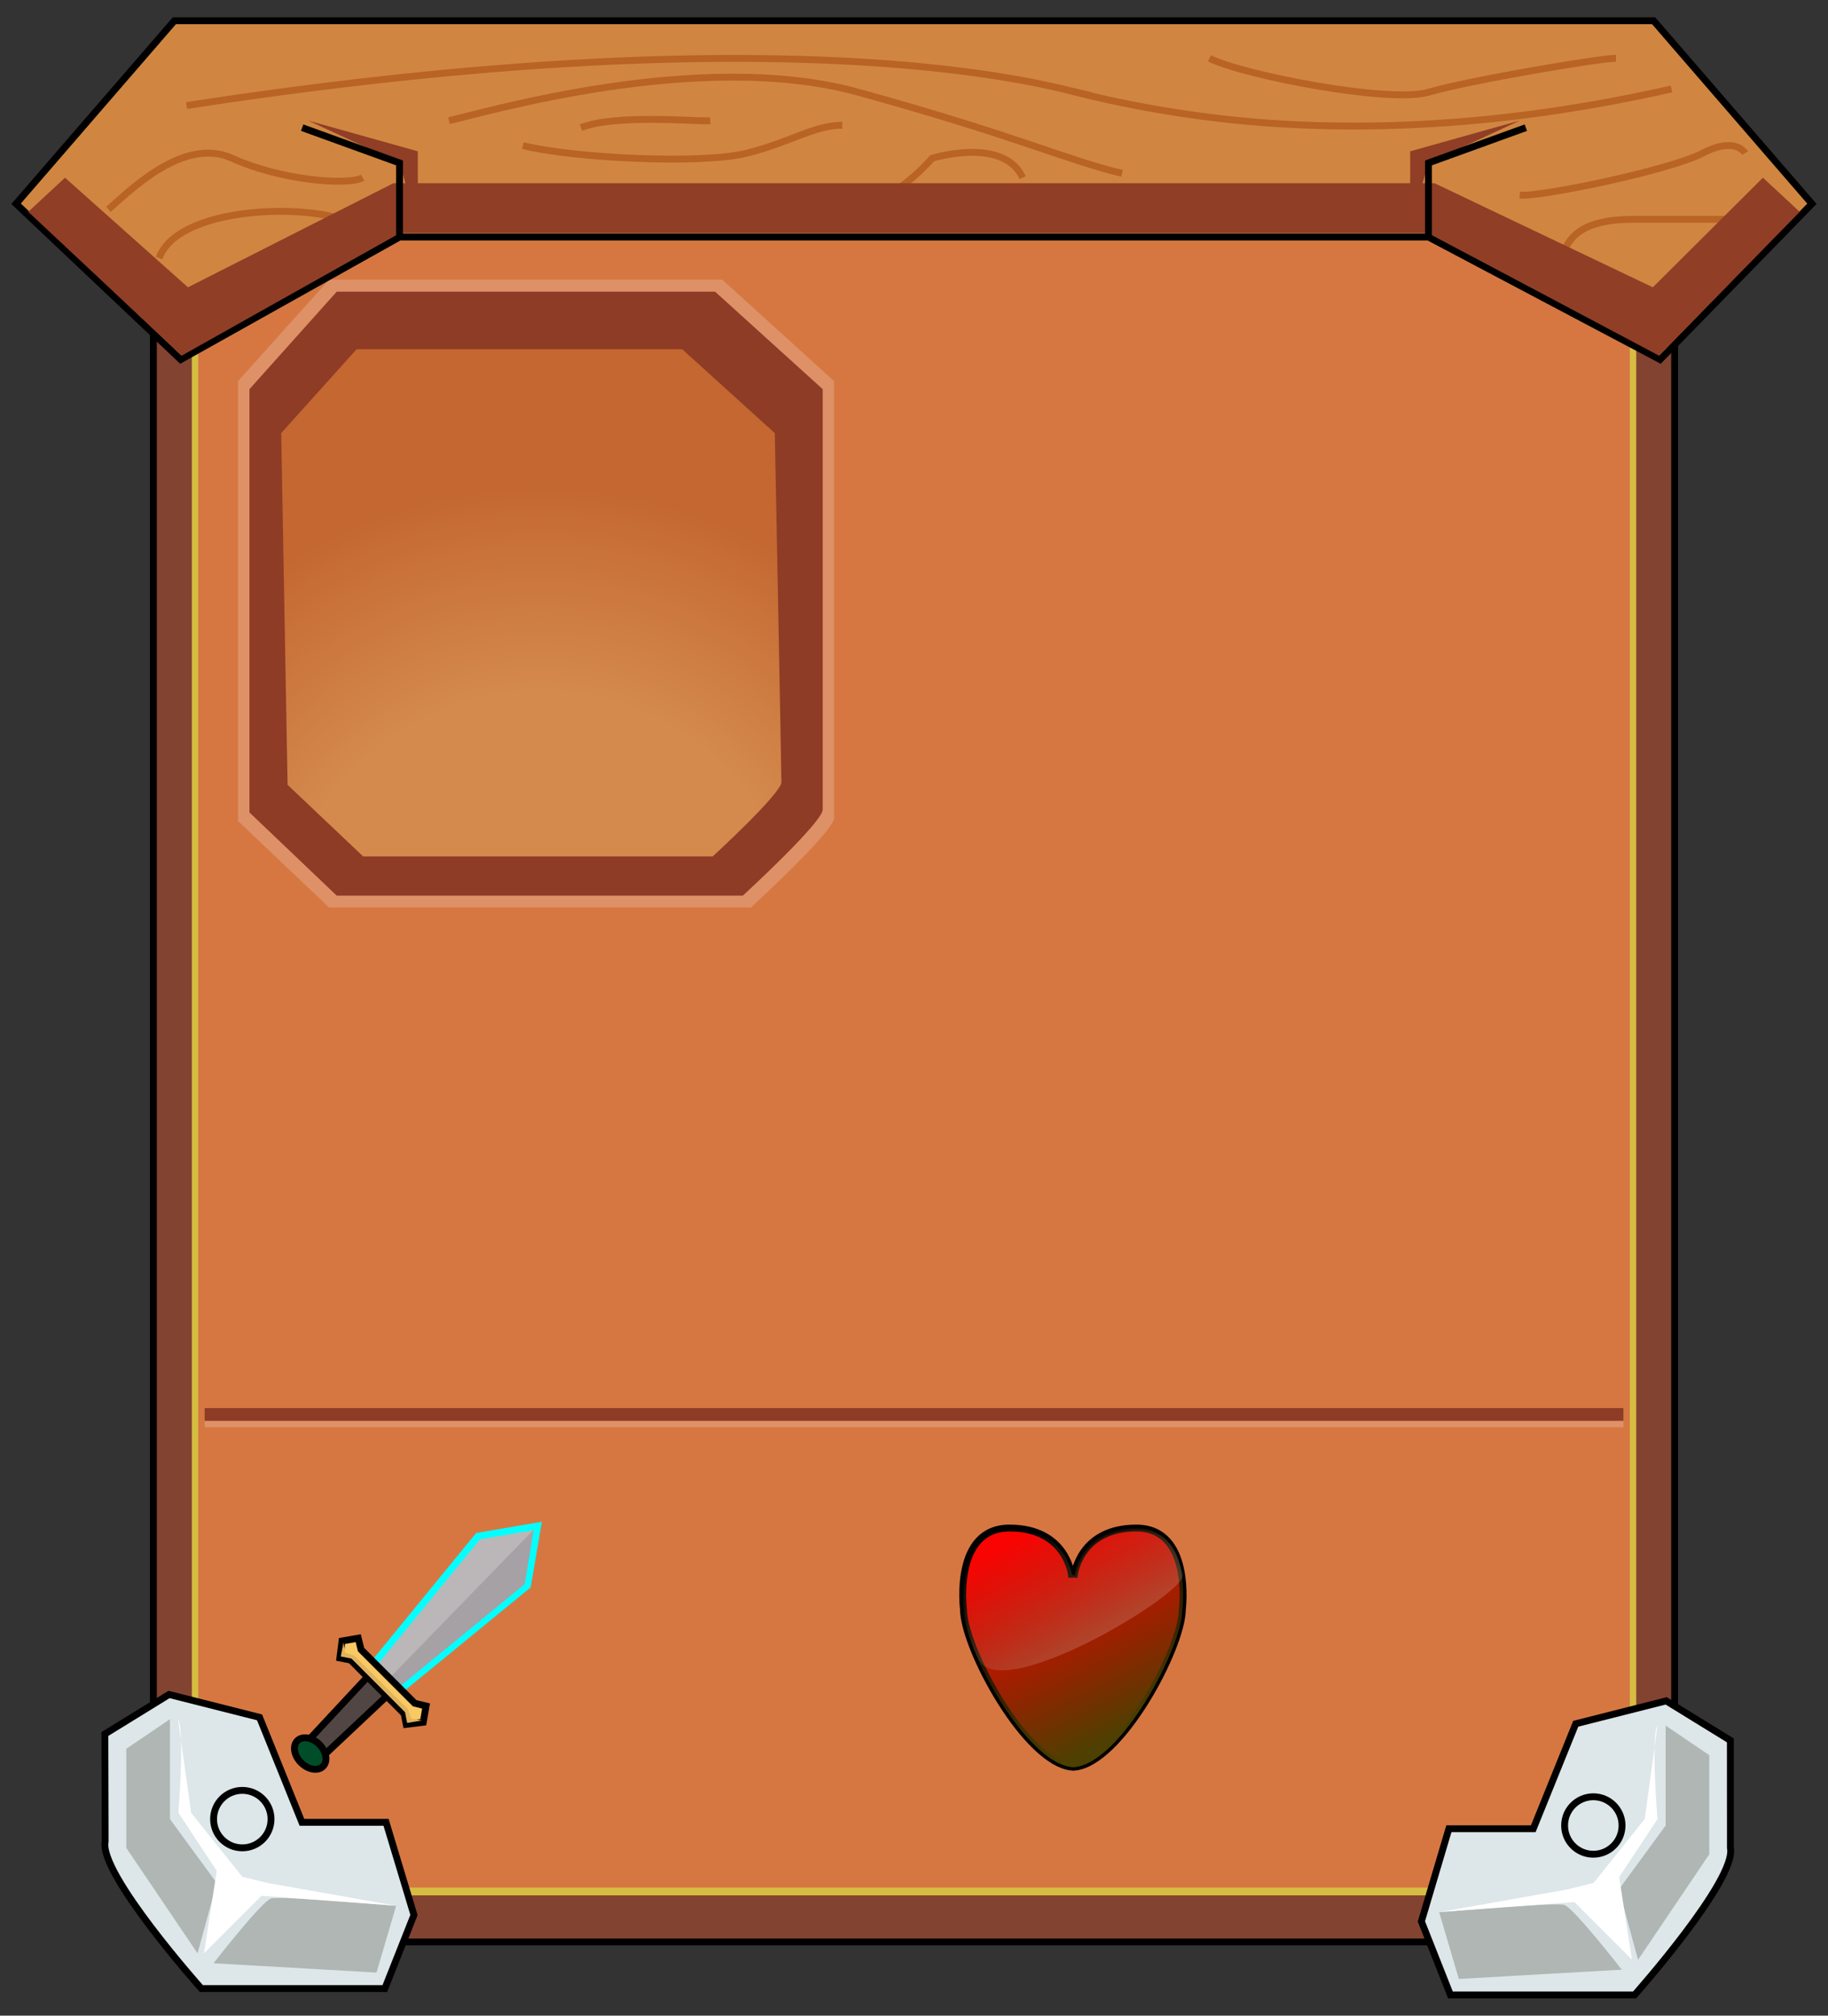 <svg id="Layer_3" data-name="Layer 3" xmlns="http://www.w3.org/2000/svg" xmlns:xlink="http://www.w3.org/1999/xlink" viewBox="0 0 266.01 293.2"><rect x="0" y="0" width="266.01" height="293.2" fill="#333333" stroke="none"/><defs><style>.cls-1{fill:#834331;}.cls-1,.cls-10,.cls-13,.cls-15,.cls-16,.cls-18,.cls-20,.cls-7{stroke:#000;}.cls-1,.cls-10,.cls-12,.cls-13,.cls-14,.cls-15,.cls-16,.cls-18,.cls-20,.cls-7{stroke-miterlimit:10;}.cls-2{fill:#d6bd42;}.cls-3{fill:#d67742;}.cls-4,.cls-9{fill:#fff;}.cls-4{opacity:0.19;}.cls-5{fill:#8e3c26;}.cls-6{fill:url(#radial-gradient);}.cls-7{fill:#dde6e9;}.cls-8{fill:#afb6b3;}.cls-10{fill:#d08640;}.cls-11{fill:#903e26;}.cls-12,.cls-13{fill:none;}.cls-12{stroke:#b96325;}.cls-14{fill:#bbb7b8;stroke:aqua;}.cls-15{fill:#514644;}.cls-16{fill:#004e29;}.cls-17{fill:#a5a1a5;}.cls-18{fill:#f8c964;}.cls-19{fill:#e1b35d;}.cls-20{fill:red;}.cls-21{fill:url(#linear-gradient);}.cls-22{opacity:0.22;fill:url(#linear-gradient-2);}</style><radialGradient id="radial-gradient" cx="78.61" cy="138.8" r="69.08" gradientUnits="userSpaceOnUse"><stop offset="0.55" stop-color="#d48a4d"/><stop offset="0.99" stop-color="#c46731"/></radialGradient><linearGradient id="linear-gradient" x1="150.99" y1="222.31" x2="165.49" y2="251.15" gradientUnits="userSpaceOnUse"><stop offset="0" stop-color="#612c00" stop-opacity="0"/><stop offset="1" stop-color="#4d4000"/></linearGradient><linearGradient id="linear-gradient-2" x1="146.99" y1="217.33" x2="161.34" y2="241.24" gradientUnits="userSpaceOnUse"><stop offset="0" stop-color="#612c00" stop-opacity="0"/><stop offset="0.99" stop-color="#fff"/></linearGradient></defs><rect class="cls-1" x="22.32" y="14.64" width="221.37" height="267.83" rx="20.38"/><rect class="cls-2" x="27.92" y="19.55" width="210.18" height="256.15" rx="20.38"/><rect class="cls-3" x="28.85" y="20.69" width="208.32" height="253.88" rx="20.38"/><path class="cls-4" d="M47.89,40.68,34.64,55.43v64L47.89,132h61.4s12.08-11.09,12.08-13V55.43L105.1,40.68Z"/><path class="cls-5" d="M49,42.43,36.3,56.61v61.57L49,130.28H108.1s11.62-10.66,11.62-12.52V56.61L104.06,42.43Z"/><path class="cls-6" d="M51.89,50.8,40.92,63l.93,51.16,11,10.42h50.86s10-9.18,10-10.79S112.75,63,112.75,63L99.27,50.8Z"/><path class="cls-7" d="M251.81,268.8c.93,4.65-13.95,21.39-13.95,21.39H211.07l-4.23-10.7,4-13.48h12.28l6.18-15.27,13.16-3.33,9.34,5.75Z"/><circle class="cls-7" cx="231.86" cy="265.54" r="4.18"/><path class="cls-8" d="M236,286.51s-7-9-8.37-9.42-18.2,1.06-18.2,1.06l2.86,9.71Z"/><polygon class="cls-8" points="235.58 274.84 238.37 285.07 248.73 269.73 248.73 255.31 242.39 251.01 242.39 265.54 235.58 274.84"/><path class="cls-9" d="M241.2,251c-1,1.51,0,13.6,0,13.6l-5.58,8.45,1.86,12-8.37-8.37-19.6,1.45,18.67-3.31,3.72-.93,7.44-9.3Z"/><path class="cls-7" d="M15.3,267.87c-.93,4.65,14,21.39,14,21.39H56l4.24-10.7-4.06-13.48H43.94l-6.17-15.27L24.6,246.48l-9.34,5.75Z"/><circle class="cls-7" cx="35.26" cy="264.61" r="4.18"/><path class="cls-8" d="M31.07,285.58s7-9,8.37-9.42,18.2,1.06,18.2,1.06l-2.85,9.71Z"/><polygon class="cls-8" points="31.54 273.91 28.75 284.14 18.38 268.8 18.38 254.38 24.73 250.08 24.73 264.61 31.54 273.91"/><path class="cls-9" d="M25.91,250.08c1,1.51.05,13.6.05,13.6l5.58,8.45-1.86,12,8.37-8.37,19.59,1.45L39,273.91,35.26,273l-7.44-9.3Z"/><polygon class="cls-10" points="139.67 34.48 207.87 34.48 241.57 52.3 263.67 29.64 240.64 3.02 139.67 3.02 126.34 3.02 25.37 3.02 2.34 29.64 26.3 52.3 58.14 34.48 126.34 34.48 139.67 34.48"/><polygon class="cls-11" points="60.8 32.88 60.8 22.01 44.85 17.54 58.14 23.7 60.8 32.88"/><polygon class="cls-11" points="205.21 32.88 205.21 22.01 221.15 17.54 207.87 23.7 205.21 32.88"/><path class="cls-12" d="M27.14,15.36c68-10.48,108.18-7,127.54-2.42A164.62,164.62,0,0,0,183,17.78c24.26,1.95,45.9-1.6,60.23-4.84"/><path class="cls-12" d="M65.33,17.54c4.77-1,36.38-10.52,59.55-4.13s30.64,10,38.41,11.8"/><path class="cls-12" d="M15.78,30.45c3-2.59,10.92-10.65,18-7.43s16.83,4,19,2.83"/><path class="cls-12" d="M23.15,37.54c2.66-7.26,20-7.9,26.58-5.64"/><path class="cls-12" d="M221.15,28.39c3.06.28,21.91-3.64,26.65-6.12s6.15,0,6.15,0"/><path class="cls-12" d="M76.09,21.17c7.29,1.85,26.13,2.77,32.65,1.1s9.62-4,13.83-4.06"/><path class="cls-12" d="M84.54,18.57c5-2,16.66-.87,18.82-1"/><path class="cls-12" d="M176,8.48c4.84,2.44,26.19,6.61,31.9,4.93s24.89-4.95,27.26-4.93"/><path class="cls-12" d="M227.86,36c.82-1.62,2.67-4.1,9.69-4.1h19.09"/><path class="cls-12" d="M116.81,30.45c5.56.65,12.07.14,18.83-7.43,0,0,10.42-3.22,13.18,2.83"/><polygon class="cls-11" points="207.87 33.91 241.41 51.73 261.89 30.81 256.54 25.85 240.52 41.79 208.75 26.65 57.25 26.65 27.35 41.79 9.46 25.85 4.11 30.81 26.45 51.73 58.14 33.91 207.87 33.91"/><polyline class="cls-13" points="207.87 34.48 207.87 23.7 222.04 18.57"/><polyline class="cls-13" points="58.14 34.48 58.14 23.7 43.97 18.57"/><rect class="cls-5" x="29.78" y="204.82" width="206.46" height="1.86"/><rect class="cls-4" x="29.78" y="206.68" width="206.46" height="0.93"/><polyline class="cls-14" points="58.14 245.88 76.76 230.64 78.24 221.97 69.56 223.45 54.33 242.07"/><polygon class="cls-15" points="47.28 255.19 45.05 252.97 53.76 243.62 56.58 246.44 47.28 255.19"/><ellipse class="cls-16" cx="45.14" cy="255.07" rx="1.88" ry="2.64" transform="translate(-167.14 106.63) rotate(-45)"/><polyline class="cls-17" points="77.67 222.5 76.36 230.43 57.44 245.92 56.09 244.7"/><polygon class="cls-18" points="51.02 241.47 49.46 241.17 49.77 238.7 52.13 238.29 52.54 239.95 60.34 247.75 62 248.16 61.59 250.52 59.12 250.83 58.81 249.27 51.02 241.47"/><polygon class="cls-19" points="51.15 241.26 49.59 240.95 49.98 238.94 50.22 240.4 51.57 240.84 59.36 248.64 59.86 249.99 61.38 250.26 59.25 250.62 58.94 249.06 51.15 241.26"/><path class="cls-20" d="M156.35,229s.8-6.73,9-6.73,6.71,11.79,6.71,11.79c0,5.63-9,22.46-15.75,23h-.23c-6.78-.51-15.88-17.34-15.88-23,0,0-1.52-11.79,6.71-11.79s9,6.73,9,6.73Z"/><path class="cls-21" d="M156.35,229s.8-6.73,9-6.73,6.71,11.79,6.71,11.79c0,5.63-9,22.46-15.75,23h-.23c-6.78-.51-15.88-17.34-15.88-23,0,0-1.52-11.79,6.71-11.79s9,6.73,9,6.73Z"/><path class="cls-22" d="M156.5,229.2s.79-6.72,9-6.72c4.48,0,6.07,3.49,6.59,6.67.43,2.66-26.69,19.08-29.75,12.1a20.29,20.29,0,0,1-2-7s-1.51-11.78,6.71-11.78,9,6.72,9,6.72Z"/></svg>